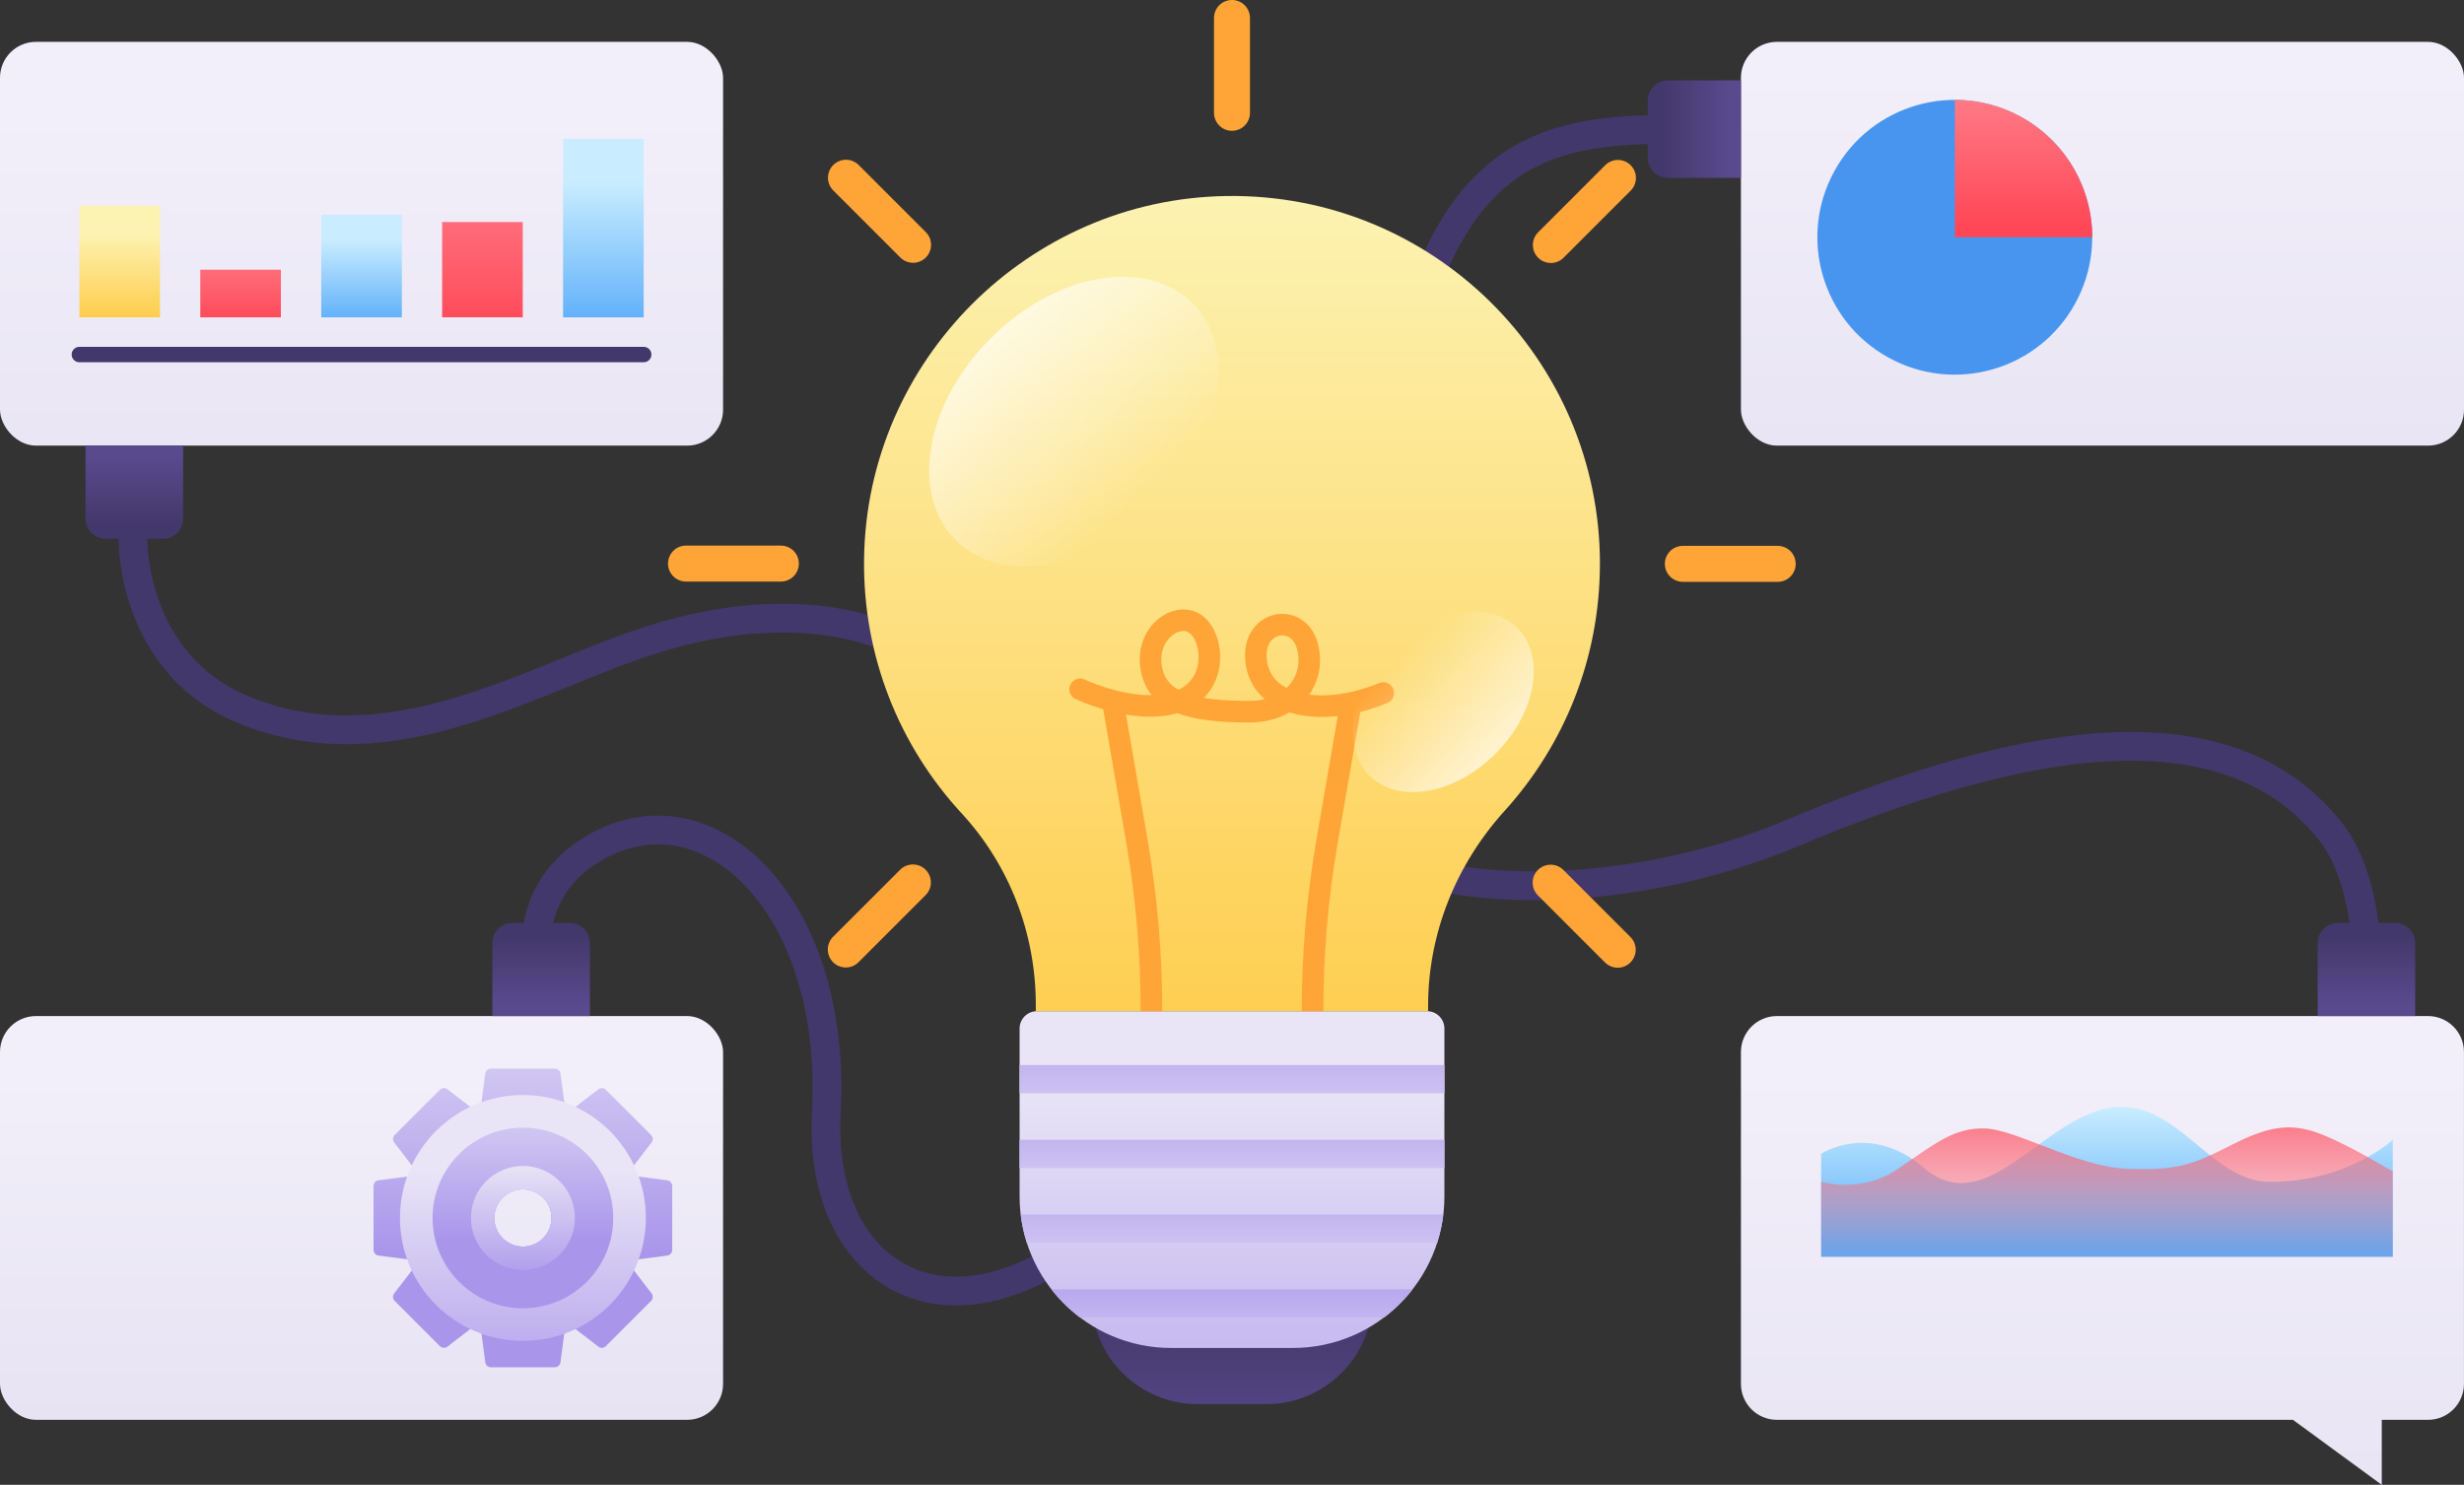 <?xml version="1.0" encoding="UTF-8"?>
<svg id="Layer_2" data-name="Layer 2" xmlns="http://www.w3.org/2000/svg" xmlns:xlink="http://www.w3.org/1999/xlink" viewBox="0 0 639.11 385.21">
  <rect x="0" y="0" width="639.11" height="385.21" fill="#333333" stroke="none"/>
  <defs>
    <style>
      .cls-1 {
        fill: url(#linear-gradient-12);
      }

      .cls-1, .cls-2, .cls-3, .cls-4, .cls-5, .cls-6, .cls-7, .cls-8, .cls-9, .cls-10, .cls-11, .cls-12, .cls-13, .cls-14, .cls-15, .cls-16, .cls-17, .cls-18, .cls-19, .cls-20, .cls-21, .cls-22, .cls-23, .cls-24, .cls-25, .cls-26, .cls-27, .cls-28, .cls-29, .cls-30 {
        stroke-width: 0px;
      }

      .cls-2 {
        fill: url(#linear-gradient-17);
      }

      .cls-3 {
        fill: url(#linear-gradient-19);
      }

      .cls-4 {
        fill: url(#linear-gradient);
      }

      .cls-5 {
        fill: url(#linear-gradient-21);
      }

      .cls-6 {
        fill: url(#linear-gradient-6);
      }

      .cls-31, .cls-32, .cls-33, .cls-34, .cls-35 {
        fill: none;
        stroke-miterlimit: 10;
      }

      .cls-31, .cls-33 {
        stroke-width: 5.6px;
      }

      .cls-31, .cls-33, .cls-34 {
        stroke: #ffa538;
      }

      .cls-7 {
        fill: url(#linear-gradient-15);
      }

      .cls-8 {
        fill: url(#linear-gradient-11);
      }

      .cls-9 {
        fill: url(#linear-gradient-5);
      }

      .cls-10 {
        fill: url(#linear-gradient-13);
      }

      .cls-11 {
        fill: url(#linear-gradient-23);
      }

      .cls-12 {
        fill: url(#linear-gradient-25);
      }

      .cls-13 {
        fill: url(#linear-gradient-16);
      }

      .cls-14 {
        fill: url(#linear-gradient-22);
      }

      .cls-32 {
        stroke-width: 4px;
      }

      .cls-32, .cls-33, .cls-34, .cls-35 {
        stroke-linecap: round;
      }

      .cls-32, .cls-35 {
        stroke: #43386b;
      }

      .cls-15 {
        fill: url(#linear-gradient-20);
      }

      .cls-16 {
        fill: url(#linear-gradient-14);
      }

      .cls-17 {
        fill: url(#linear-gradient-2);
      }

      .cls-18 {
        fill: url(#linear-gradient-7);
      }

      .cls-19 {
        fill: url(#linear-gradient-3);
      }

      .cls-20 {
        fill: url(#linear-gradient-9);
      }

      .cls-21 {
        fill: url(#linear-gradient-27);
      }

      .cls-34 {
        stroke-width: 9.33px;
      }

      .cls-22 {
        fill: url(#linear-gradient-8);
      }

      .cls-23 {
        fill: url(#linear-gradient-24);
      }

      .cls-24 {
        fill: url(#linear-gradient-26);
      }

      .cls-25 {
        fill: url(#linear-gradient-18);
      }

      .cls-35 {
        stroke-width: 7.46px;
      }

      .cls-26 {
        fill: url(#linear-gradient-29);
      }

      .cls-27 {
        fill: #4895ef;
      }

      .cls-28 {
        fill: url(#linear-gradient-28);
      }

      .cls-29 {
        fill: url(#linear-gradient-10);
      }

      .cls-30 {
        fill: url(#linear-gradient-4);
      }
    </style>
    <linearGradient id="linear-gradient" x1="319.55" y1="335.2" x2="319.55" y2="378.66" gradientUnits="userSpaceOnUse">
      <stop offset=".08" stop-color="#43386b"/>
      <stop offset="1" stop-color="#594a8e"/>
    </linearGradient>
    <linearGradient id="linear-gradient-2" x1="319.55" y1="408.25" x2="319.55" y2="280.9" gradientUnits="userSpaceOnUse">
      <stop offset="0" stop-color="#a996eb"/>
      <stop offset="1" stop-color="#e9e5f6"/>
    </linearGradient>
    <linearGradient id="linear-gradient-3" x1="319.55" y1="316.87" x2="319.55" y2="47.25" gradientUnits="userSpaceOnUse">
      <stop offset="0" stop-color="#ffc538"/>
      <stop offset="1" stop-color="#fcf3b3"/>
    </linearGradient>
    <linearGradient id="linear-gradient-4" x1="319.55" y1="258.68" x2="319.55" y2="303.57" xlink:href="#linear-gradient-2"/>
    <linearGradient id="linear-gradient-5" x1="319.55" y1="278.08" x2="319.55" y2="322.97" xlink:href="#linear-gradient-2"/>
    <linearGradient id="linear-gradient-6" x1="319.55" y1="297.47" x2="319.55" y2="342.36" xlink:href="#linear-gradient-2"/>
    <linearGradient id="linear-gradient-7" x1="319.55" y1="323.97" x2="319.55" y2="368.86" xlink:href="#linear-gradient-2"/>
    <linearGradient id="linear-gradient-8" x1="237.78" y1="68.56" x2="301.98" y2="132.76" gradientTransform="translate(158.93 -164.96) rotate(45)" gradientUnits="userSpaceOnUse">
      <stop offset="0" stop-color="#fff"/>
      <stop offset=".92" stop-color="#fff" stop-opacity="0"/>
    </linearGradient>
    <linearGradient id="linear-gradient-9" x1="312.81" y1="86.95" x2="352.88" y2="127.02" gradientTransform="translate(534.07 500.75) rotate(-135)" xlink:href="#linear-gradient-8"/>
    <linearGradient id="linear-gradient-10" x1="93.77" y1="152.64" x2="93.77" y2="29.68" gradientUnits="userSpaceOnUse">
      <stop offset=".08" stop-color="#e7e3f3"/>
      <stop offset="1" stop-color="#f2effa"/>
    </linearGradient>
    <linearGradient id="linear-gradient-11" y1="375.1" x2="93.77" y2="279.45" xlink:href="#linear-gradient-10"/>
    <linearGradient id="linear-gradient-12" x1="545.33" y1="144.66" x2="545.33" y2="18.19" xlink:href="#linear-gradient-10"/>
    <linearGradient id="linear-gradient-13" x1="545.33" y1="415.06" x2="545.33" y2="276.84" xlink:href="#linear-gradient-10"/>
    <linearGradient id="linear-gradient-14" x1="34.83" y1="137.68" x2="34.83" y2="118.25" xlink:href="#linear-gradient"/>
    <linearGradient id="linear-gradient-15" x1="424.18" y1="52.82" x2="424.18" y2="33.39" gradientTransform="translate(15.29 -9.33)" xlink:href="#linear-gradient"/>
    <linearGradient id="linear-gradient-16" x1="622.83" y1="275.11" x2="622.83" y2="255.68" gradientTransform="translate(-9.03 -13.62)" xlink:href="#linear-gradient"/>
    <linearGradient id="linear-gradient-17" x1="151.41" y1="283.99" x2="151.41" y2="264.56" gradientTransform="translate(-11.05 -22.5)" xlink:href="#linear-gradient"/>
    <linearGradient id="linear-gradient-18" x1="31.04" y1="86.63" x2="31.04" y2="60.3" xlink:href="#linear-gradient-3"/>
    <linearGradient id="linear-gradient-19" x1="62.41" y1="85.77" x2="62.41" y2="64.71" gradientUnits="userSpaceOnUse">
      <stop offset=".08" stop-color="#ff4757"/>
      <stop offset="1" stop-color="#ff7a85"/>
    </linearGradient>
    <linearGradient id="linear-gradient-20" x1="93.77" y1="86.29" x2="93.77" y2="62.08" gradientUnits="userSpaceOnUse">
      <stop offset=".08" stop-color="#59acf9"/>
      <stop offset="1" stop-color="#c9edff"/>
    </linearGradient>
    <linearGradient id="linear-gradient-21" x1="125.14" y1="89.22" x2="125.14" y2="47.1" xlink:href="#linear-gradient-19"/>
    <linearGradient id="linear-gradient-22" x1="156.51" y1="89.22" x2="156.51" y2="47.1" xlink:href="#linear-gradient-20"/>
    <linearGradient id="linear-gradient-23" x1="524.87" y1="61.56" x2="524.87" y2="25.92" xlink:href="#linear-gradient-19"/>
    <linearGradient id="linear-gradient-24" x1="135.63" y1="325.11" x2="135.63" y2="247.64" xlink:href="#linear-gradient-2"/>
    <linearGradient id="linear-gradient-25" x1="135.63" y1="367.81" x2="135.63" y2="304.04" xlink:href="#linear-gradient-2"/>
    <linearGradient id="linear-gradient-26" x1="135.63" y1="321.5" x2="135.63" y2="274.65" xlink:href="#linear-gradient-2"/>
    <linearGradient id="linear-gradient-27" x1="135.63" y1="333.43" x2="135.63" y2="301.77" xlink:href="#linear-gradient-2"/>
    <linearGradient id="linear-gradient-28" x1="546.5" y1="326.06" x2="546.5" y2="287.16" xlink:href="#linear-gradient-20"/>
    <linearGradient id="linear-gradient-29" x1="546.5" y1="272.93" x2="546.5" y2="332.64" gradientUnits="userSpaceOnUse">
      <stop offset=".08" stop-color="#ff4757"/>
      <stop offset="1" stop-color="#ff7a85" stop-opacity="0"/>
    </linearGradient>
  </defs>
  <g id="OBJECTS">
    <g>
      <path class="cls-35" d="m358.8,223c25.17,11.08,69.61,8.44,105.72-6.74,57.32-24.11,112.01-35.35,139.72-.86,10.67,13.29,9.57,36.11,9.57,36.11"/>
      <path class="cls-35" d="m366.39,84.85c14.25-51.33,42.43-51.34,73.08-51.34"/>
      <path class="cls-35" d="m139.45,251.51s-4.28-18.89,12.59-30.18c29.94-20.04,65.22,12.07,62.29,67.17-2.19,41.19,29.47,61.21,65.83,33.92"/>
      <path class="cls-35" d="m236.78,168.49s-25.43-17.82-73.09-.71c-30.02,10.78-64.9,31.38-101.02,16.14-28.74-12.13-28.19-44.13-28.19-44.13"/>
      <g>
        <g>
          <path class="cls-4" d="m290.58,288.5h57.95c4.14,0,7.5,3.36,7.5,7.5v40.7c0,15.22-12.36,27.57-27.57,27.57h-17.81c-15.22,0-27.57-12.36-27.57-27.57v-40.7c0-4.14,3.36-7.5,7.5-7.5Z"/>
          <path class="cls-17" d="m268.94,262.34h101.22c2.48,0,4.49,2.01,4.49,4.49v43.57c0,21.69-17.61,39.3-39.3,39.3h-31.59c-21.69,0-39.3-17.61-39.3-39.3v-43.57c0-2.48,2.01-4.49,4.49-4.49Z"/>
          <path class="cls-19" d="m414.99,146.28c0-53.16-43.46-96.17-96.8-95.43-51.43.72-93.39,42.71-94.07,94.14-.34,25.48,9.32,48.71,25.3,66.01,12.47,13.5,19.25,31.3,19.25,49.68v1.65h101.75v-1.42c0-18.76,7.27-36.68,19.87-50.58,15.34-16.93,24.69-39.4,24.69-64.05Z"/>
          <rect class="cls-30" x="264.45" y="276.3" width="110.2" height="7.32"/>
          <rect class="cls-9" x="264.45" y="295.7" width="110.2" height="7.32"/>
          <path class="cls-6" d="m266.33,322.41h106.45c.75-2.35,1.29-4.8,1.59-7.32h-109.62c.3,2.52.83,4.97,1.59,7.32Z"/>
          <path class="cls-18" d="m272.72,334.5c2.14,2.75,4.63,5.22,7.42,7.32h78.84c2.79-2.1,5.28-4.56,7.42-7.32h-93.67Z"/>
          <g>
            <path class="cls-31" d="m298.66,262.34h0c0-14.83-1.27-29.62-3.79-44.23l-6.52-37.79"/>
            <path class="cls-31" d="m340.45,262.34h0c0-14.83,1.27-29.62,3.79-44.23l6.52-37.79"/>
          </g>
          <path class="cls-33" d="m280.16,178.82s14.19,6.82,25,3.33c10.81-3.49,9.91-16.35,5.14-20.09-4.77-3.73-13.21,2.11-11.72,11.11,1.63,9.84,12.04,11.37,25.2,11.47,11.31.09,17.78-8.18,15.29-17.16-2.49-8.98-15.12-6.44-13.13,4.86,2,11.31,17.56,13.77,32.86,7.45"/>
          <ellipse class="cls-22" cx="278.59" cy="109.37" rx="43.45" ry="30.59" transform="translate(4.26 229.03) rotate(-45)"/>
          <ellipse class="cls-20" cx="374.37" cy="182.05" rx="27.12" ry="19.1" transform="translate(-19.08 318.04) rotate(-45)"/>
        </g>
        <line class="cls-34" x1="319.55" y1="29.27" x2="319.55" y2="4.66"/>
        <line class="cls-34" x1="236.83" y1="63.51" x2="219.43" y2="46.11"/>
        <line class="cls-34" x1="202.54" y1="146.21" x2="177.93" y2="146.21"/>
        <line class="cls-34" x1="236.78" y1="228.93" x2="219.38" y2="246.33"/>
        <line class="cls-34" x1="402.2" y1="228.99" x2="419.6" y2="246.39"/>
        <line class="cls-34" x1="436.49" y1="146.28" x2="461.1" y2="146.28"/>
        <line class="cls-34" x1="402.26" y1="63.56" x2="419.66" y2="46.16"/>
      </g>
      <rect class="cls-29" y="10.86" width="187.55" height="104.75" rx="9.33" ry="9.33"/>
      <rect class="cls-8" y="263.6" width="187.55" height="104.75" rx="9.33" ry="9.33"/>
      <rect class="cls-1" x="451.56" y="10.86" width="187.55" height="104.75" rx="9.33" ry="9.33"/>
      <path class="cls-10" d="m629.78,263.6h-168.89c-5.15,0-9.33,4.18-9.33,9.33v86.09c0,5.15,4.18,9.33,9.33,9.33h133.85l23.04,16.86v-16.86h11.99c5.15,0,9.33-4.18,9.33-9.33v-86.09c0-5.15-4.18-9.33-9.33-9.33Z"/>
      <path class="cls-16" d="m22.18,115.6h25.31v18.93c0,2.9-2.35,5.25-5.25,5.25h-14.8c-2.9,0-5.25-2.35-5.25-5.25v-18.93h0Z"/>
      <path class="cls-7" d="m426.82,21.42h25.31v18.93c0,2.9-2.35,5.25-5.25,5.25h-14.8c-2.9,0-5.25-2.35-5.25-5.25v-18.93h0Z" transform="translate(472.98 -405.97) rotate(90)"/>
      <path class="cls-13" d="m601.15,239.42h25.31v18.93c0,2.9-2.35,5.25-5.25,5.25h-14.8c-2.9,0-5.25-2.35-5.25-5.25v-18.93h0Z" transform="translate(1227.61 503.02) rotate(180)"/>
      <path class="cls-2" d="m127.71,239.42h25.31v18.93c0,2.9-2.35,5.25-5.25,5.25h-14.8c-2.9,0-5.25-2.35-5.25-5.25v-18.93h0Z" transform="translate(280.73 503.02) rotate(180)"/>
      <g>
        <rect class="cls-25" x="20.59" y="53.38" width="20.91" height="28.95"/>
        <rect class="cls-3" x="51.95" y="69.97" width="20.91" height="12.36"/>
        <rect class="cls-15" x="83.32" y="55.71" width="20.91" height="26.61"/>
        <rect class="cls-5" x="114.68" y="57.61" width="20.91" height="24.71"/>
        <rect class="cls-14" x="146.05" y="36.03" width="20.91" height="46.3"/>
      </g>
      <g>
        <circle class="cls-27" cx="507.05" cy="61.56" r="35.64" transform="translate(207.15 475.03) rotate(-60.97)"/>
        <path class="cls-11" d="m507.05,25.92v35.64h35.64c0-19.69-15.96-35.64-35.64-35.64Z"/>
      </g>
      <g>
        <path class="cls-23" d="m173.08,306.22l-10.55-1.39,6.48-8.44c.45-.59.4-1.42-.13-1.94l-11.73-11.73c-.52-.52-1.35-.58-1.94-.13l-8.44,6.48-1.39-10.55c-.1-.73-.72-1.28-1.46-1.28h-16.59c-.74,0-1.36.55-1.46,1.28l-1.39,10.55-8.44-6.48c-.59-.45-1.42-.4-1.94.13l-11.73,11.73c-.52.52-.58,1.35-.13,1.94l6.48,8.44-10.55,1.39c-.73.1-1.28.72-1.28,1.46v16.59c0,.74.55,1.36,1.28,1.46l10.55,1.39-6.48,8.44c-.45.59-.4,1.42.13,1.94l11.73,11.73c.52.52,1.35.58,1.94.13l8.44-6.48,1.39,10.55c.1.73.72,1.28,1.46,1.28h16.59c.74,0,1.36-.55,1.46-1.28l1.39-10.55,8.44,6.48c.59.45,1.42.4,1.94-.13l11.73-11.73c.52-.52.58-1.35.13-1.94l-6.48-8.44,10.55-1.39c.73-.1,1.28-.72,1.28-1.46v-16.59c0-.74-.55-1.36-1.28-1.46Zm-37.45,17.19c-4.11,0-7.43-3.33-7.43-7.43s3.33-7.43,7.43-7.43,7.43,3.33,7.43,7.43-3.33,7.43-7.43,7.43Z"/>
        <path class="cls-12" d="m135.63,284.08c-17.61,0-31.89,14.28-31.89,31.89s14.28,31.89,31.89,31.89,31.89-14.28,31.89-31.89-14.28-31.89-31.89-31.89Zm0,39.32c-4.11,0-7.43-3.33-7.43-7.43s3.33-7.43,7.43-7.43,7.43,3.33,7.43,7.43-3.33,7.43-7.43,7.43Z"/>
        <path class="cls-24" d="m135.63,292.55c-12.94,0-23.43,10.49-23.43,23.43s10.49,23.43,23.43,23.43,23.43-10.49,23.43-23.43-10.49-23.43-23.43-23.43Zm0,30.86c-4.11,0-7.43-3.33-7.43-7.43s3.33-7.43,7.43-7.43,7.43,3.33,7.43,7.43-3.33,7.43-7.43,7.43Z"/>
        <path class="cls-21" d="m135.63,302.49c-7.45,0-13.48,6.04-13.48,13.48s6.04,13.48,13.48,13.48,13.48-6.04,13.48-13.48-6.04-13.48-13.48-13.48Zm0,20.92c-4.11,0-7.43-3.33-7.43-7.43s3.33-7.43,7.43-7.43,7.43,3.33,7.43,7.43-3.33,7.43-7.43,7.43Z"/>
      </g>
      <line class="cls-32" x1="20.59" y1="91.98" x2="166.96" y2="91.98"/>
      <path class="cls-28" d="m472.36,326.06v-26.7s12.52-8.47,26.73,3.66c15.8,13.48,30.04-12.01,47.41-15.47,17.89-3.57,26.38,19.06,42.3,19.06,20.25,0,31.84-10.91,31.84-10.91v30.36h-148.28Z"/>
      <path class="cls-26" d="m472.36,306.55s10.22,3.33,19.96-3.33c9.74-6.65,14.5-10.69,22.57-10.46,8.08.24,24,9.98,36.83,10.46,12.83.48,16.87-.95,27.09-6.18,10.22-5.23,15.92-5.76,23.76-2.6,7.32,2.96,18.06,9.49,18.06,9.49v22.12h-148.28v-19.51Z"/>
    </g>
  </g>
</svg>